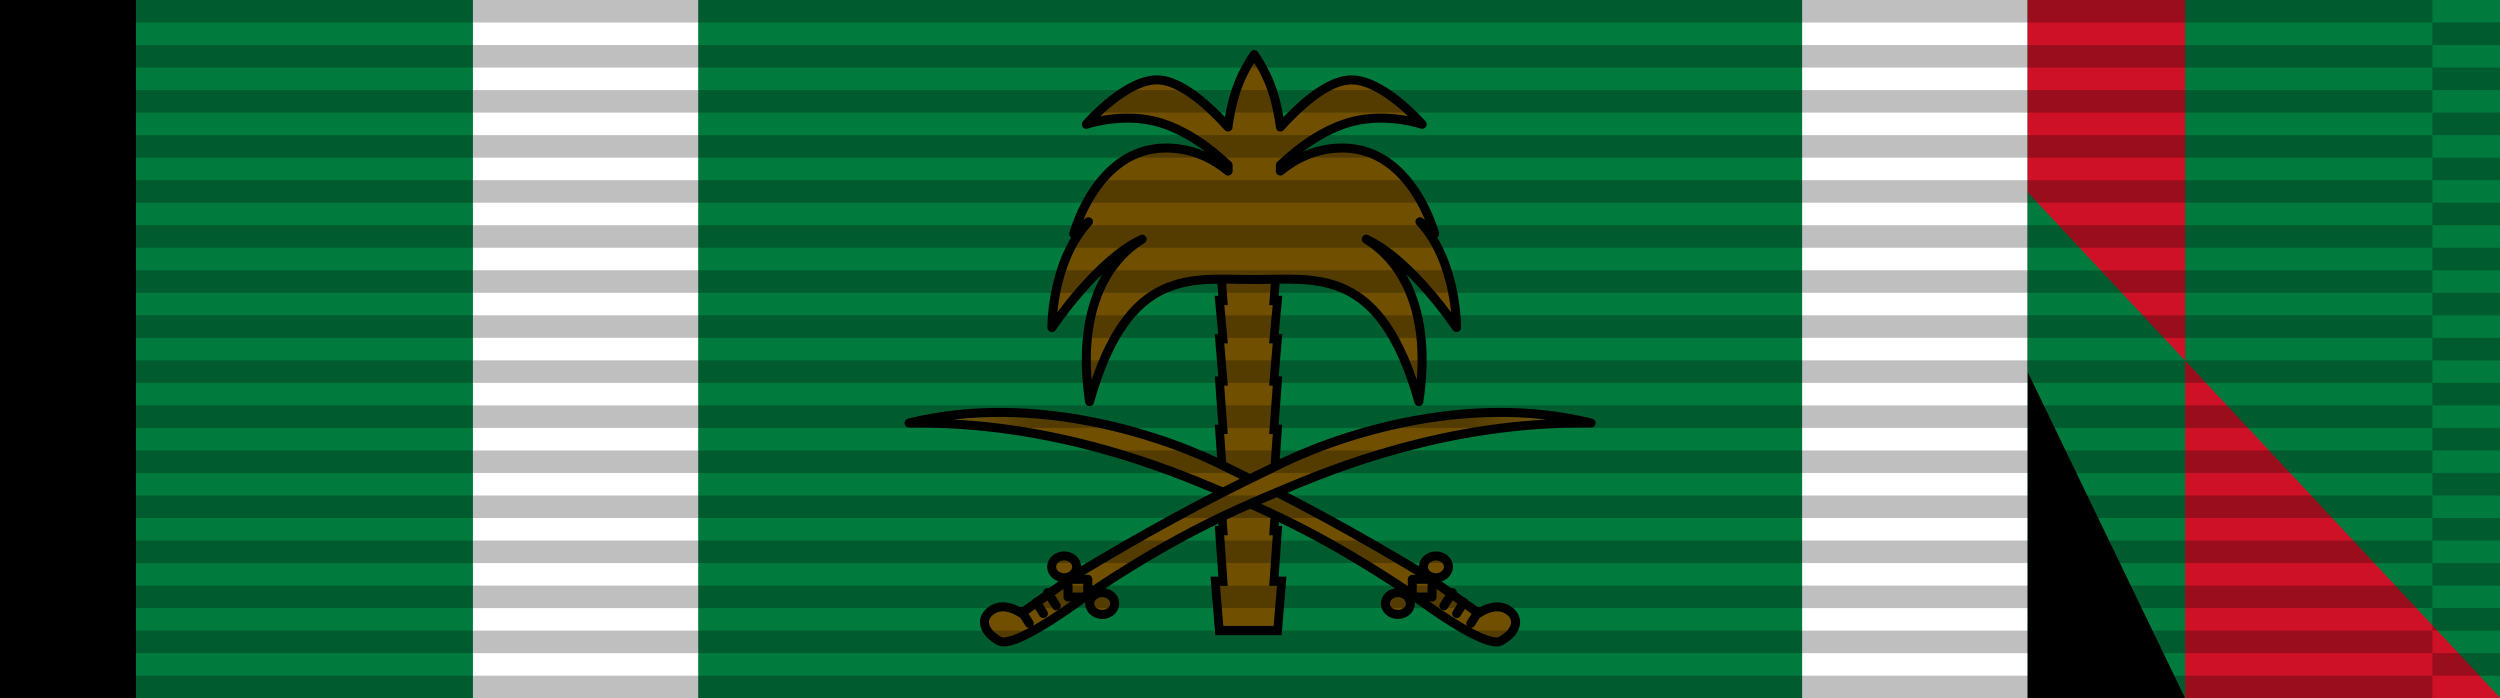 <?xml version="1.0" encoding="UTF-8" standalone="no"?>
<svg
   width="111"
   height="31"
   version="1.1"
   id="svg5"
   sodipodi:docname="88.svg"
   xml:space="preserve"
   inkscape:version="1.3.2 (091e20e, 2023-11-25, custom)"
   xmlns:inkscape="http://www.inkscape.org/namespaces/inkscape"
   xmlns:sodipodi="http://sodipodi.sourceforge.net/DTD/sodipodi-0.dtd"
   xmlns:xlink="http://www.w3.org/1999/xlink"
   xmlns="http://www.w3.org/2000/svg"
   xmlns:svg="http://www.w3.org/2000/svg"
   xmlns:rdf="http://www.w3.org/1999/02/22-rdf-syntax-ns#"
   xmlns:cc="http://creativecommons.org/ns#"
   xmlns:dc="http://purl.org/dc/elements/1.1/"><title
     id="title12">USAF Kuwait Liberation Medal Kingdom of Saudi Arabia</title><defs
     id="defs5"><inkscape:path-effect
       effect="mirror_symmetry"
       start_point="55.719,-59.016"
       end_point="55.719,-41.879"
       center_point="55.719,-50.447"
       id="path-effect46"
       is_visible="true"
       lpeversion="1.2"
       lpesatellites=""
       mode="free"
       discard_orig_path="false"
       fuse_paths="true"
       oposite_fuse="false"
       split_items="false"
       split_open="false"
       link_styles="false" /><inkscape:path-effect
       effect="mirror_symmetry"
       start_point="55.552,-33.008"
       end_point="55.552,-30.571"
       center_point="55.552,-31.789"
       id="path-effect35"
       is_visible="true"
       lpeversion="1.2"
       lpesatellites=""
       mode="free"
       discard_orig_path="false"
       fuse_paths="false"
       oposite_fuse="false"
       split_items="false"
       split_open="false"
       link_styles="false" /><linearGradient
       id="linearGradient24"
       inkscape:collect="always"><stop
         style="stop-color:#705000;stop-opacity:1;"
         offset="0.82"
         id="stop24" /><stop
         style="stop-color:#ab861f;stop-opacity:1;"
         offset="1"
         id="stop25" /></linearGradient><inkscape:path-effect
       effect="mirror_symmetry"
       start_point="29.664,0"
       end_point="29.664,31"
       center_point="29.664,15.5"
       id="path-effect24"
       is_visible="true"
       lpeversion="1.2"
       lpesatellites=""
       mode="vertical"
       discard_orig_path="false"
       fuse_paths="false"
       oposite_fuse="false"
       split_items="false"
       split_open="false"
       link_styles="false" /><inkscape:path-effect
       effect="mirror_symmetry"
       start_point="55.5,0"
       end_point="55.5,14.742"
       center_point="55.5,7.371"
       id="path-effect22"
       is_visible="true"
       lpeversion="1.2"
       lpesatellites=""
       mode="free"
       discard_orig_path="false"
       fuse_paths="true"
       oposite_fuse="false"
       split_items="false"
       split_open="false"
       link_styles="false" /><inkscape:path-effect
       effect="mirror_symmetry"
       start_point="56.739,0"
       end_point="56.739,14.743"
       center_point="56.739,7.371"
       id="path-effect21"
       is_visible="true"
       lpeversion="1.2"
       lpesatellites=""
       mode="free"
       discard_orig_path="false"
       fuse_paths="true"
       oposite_fuse="false"
       split_items="false"
       split_open="false"
       link_styles="false" /><inkscape:path-effect
       effect="mirror_symmetry"
       start_point="29.664,0"
       end_point="29.664,31"
       center_point="29.664,15.5"
       id="path-effect20"
       is_visible="true"
       lpeversion="1.2"
       lpesatellites=""
       mode="vertical"
       discard_orig_path="false"
       fuse_paths="false"
       oposite_fuse="false"
       split_items="false"
       split_open="false"
       link_styles="false" /><inkscape:path-effect
       effect="mirror_symmetry"
       start_point="29.664,0"
       end_point="29.664,31"
       center_point="29.664,15.5"
       id="path-effect19"
       is_visible="true"
       lpeversion="1.2"
       lpesatellites=""
       mode="vertical"
       discard_orig_path="false"
       fuse_paths="false"
       oposite_fuse="false"
       split_items="false"
       split_open="false"
       link_styles="false" /><inkscape:path-effect
       effect="mirror_symmetry"
       start_point="29.664,0"
       end_point="29.664,31"
       center_point="29.664,15.5"
       id="path-effect9"
       is_visible="true"
       lpeversion="1.2"
       lpesatellites=""
       mode="vertical"
       discard_orig_path="false"
       fuse_paths="false"
       oposite_fuse="false"
       split_items="false"
       split_open="false"
       link_styles="false" /><inkscape:path-effect
       effect="mirror_symmetry"
       start_point="22.076,0"
       end_point="22.076,31"
       center_point="22.076,15.5"
       id="path-effect8"
       is_visible="true"
       lpeversion="1.2"
       lpesatellites=""
       mode="vertical"
       discard_orig_path="false"
       fuse_paths="false"
       oposite_fuse="false"
       split_items="false"
       split_open="false"
       link_styles="false" /><inkscape:path-effect
       effect="mirror_symmetry"
       start_point="22.723,0"
       end_point="22.723,31"
       center_point="22.723,15.5"
       id="path-effect7"
       is_visible="true"
       lpeversion="1.2"
       lpesatellites=""
       mode="vertical"
       discard_orig_path="false"
       fuse_paths="false"
       oposite_fuse="false"
       split_items="false"
       split_open="false"
       link_styles="false" /><inkscape:path-effect
       effect="mirror_symmetry"
       start_point="22.723,0"
       end_point="22.723,31"
       center_point="22.723,15.5"
       id="path-effect3"
       is_visible="true"
       lpeversion="1.2"
       lpesatellites=""
       mode="vertical"
       discard_orig_path="false"
       fuse_paths="false"
       oposite_fuse="false"
       split_items="false"
       split_open="false"
       link_styles="false" /><inkscape:path-effect
       effect="mirror_symmetry"
       start_point="55.5,0"
       end_point="55.5,31"
       center_point="55.5,15.5"
       id="path-effect29"
       is_visible="true"
       lpeversion="1.2"
       lpesatellites=""
       mode="vertical"
       discard_orig_path="false"
       fuse_paths="false"
       oposite_fuse="false"
       split_items="false"
       split_open="false"
       link_styles="false" /><inkscape:path-effect
       effect="mirror_symmetry"
       start_point="55.5,0"
       end_point="55.5,31"
       center_point="55.5,15.5"
       id="path-effect28"
       is_visible="true"
       lpeversion="1.2"
       lpesatellites=""
       mode="vertical"
       discard_orig_path="false"
       fuse_paths="false"
       oposite_fuse="false"
       split_items="false"
       split_open="false"
       link_styles="false" /><inkscape:path-effect
       effect="mirror_symmetry"
       start_point="55.5,0"
       end_point="55.5,31"
       center_point="55.5,15.5"
       id="path-effect27"
       is_visible="true"
       lpeversion="1.2"
       lpesatellites=""
       mode="vertical"
       discard_orig_path="false"
       fuse_paths="false"
       oposite_fuse="false"
       split_items="false"
       split_open="false"
       link_styles="false" /><inkscape:path-effect
       effect="mirror_symmetry"
       start_point="55.5,0"
       end_point="55.5,31"
       center_point="55.5,15.5"
       id="path-effect26"
       is_visible="true"
       lpeversion="1.2"
       lpesatellites=""
       mode="vertical"
       discard_orig_path="false"
       fuse_paths="false"
       oposite_fuse="false"
       split_items="false"
       split_open="false"
       link_styles="false" /><inkscape:path-effect
       effect="mirror_symmetry"
       start_point="55.5,0"
       end_point="55.5,31"
       center_point="55.5,15.5"
       id="path-effect25"
       is_visible="true"
       lpeversion="1.2"
       lpesatellites=""
       mode="vertical"
       discard_orig_path="false"
       fuse_paths="false"
       oposite_fuse="false"
       split_items="false"
       split_open="false"
       link_styles="false" /><inkscape:path-effect
       effect="mirror_symmetry"
       start_point="55.5,0"
       end_point="55.5,31"
       center_point="55.5,15.5"
       id="path-effect23"
       is_visible="true"
       lpeversion="1.2"
       lpesatellites=""
       mode="vertical"
       discard_orig_path="false"
       fuse_paths="false"
       oposite_fuse="false"
       split_items="false"
       split_open="false"
       link_styles="false" /><inkscape:path-effect
       effect="mirror_symmetry"
       start_point="34.5,0"
       end_point="34.5,31"
       center_point="34.5,15.5"
       id="path-effect18"
       is_visible="true"
       lpeversion="1.2"
       lpesatellites=""
       mode="vertical"
       discard_orig_path="false"
       fuse_paths="false"
       oposite_fuse="false"
       split_items="false"
       split_open="false"
       link_styles="false" /><inkscape:path-effect
       effect="mirror_symmetry"
       start_point="34.5,0"
       end_point="34.5,31"
       center_point="34.5,15.5"
       id="path-effect6"
       is_visible="true"
       lpeversion="1.2"
       lpesatellites=""
       mode="vertical"
       discard_orig_path="false"
       fuse_paths="false"
       oposite_fuse="false"
       split_items="false"
       split_open="false"
       link_styles="false" /><inkscape:path-effect
       effect="mirror_symmetry"
       start_point="34.5,0"
       end_point="34.5,31"
       center_point="34.5,15.5"
       id="path-effect5"
       is_visible="true"
       lpeversion="1.2"
       lpesatellites=""
       mode="vertical"
       discard_orig_path="false"
       fuse_paths="false"
       oposite_fuse="false"
       split_items="false"
       split_open="false"
       link_styles="false" /><inkscape:path-effect
       effect="mirror_symmetry"
       start_point="34.5,0"
       end_point="34.5,31"
       center_point="34.5,15.5"
       id="path-effect4"
       is_visible="true"
       lpeversion="1.2"
       lpesatellites=""
       mode="vertical"
       discard_orig_path="false"
       fuse_paths="false"
       oposite_fuse="false"
       split_items="false"
       split_open="false"
       link_styles="false" /><inkscape:path-effect
       effect="mirror_symmetry"
       start_point="34.5,0"
       end_point="34.5,31"
       center_point="34.5,15.5"
       id="path-effect2"
       is_visible="true"
       lpeversion="1.2"
       lpesatellites=""
       mode="vertical"
       discard_orig_path="false"
       fuse_paths="false"
       oposite_fuse="false"
       split_items="false"
       split_open="false"
       link_styles="false" /><inkscape:path-effect
       effect="mirror_symmetry"
       start_point="34.5,0"
       end_point="34.5,31"
       center_point="34.5,15.5"
       id="path-effect1"
       is_visible="true"
       lpeversion="1.2"
       lpesatellites=""
       mode="vertical"
       discard_orig_path="false"
       fuse_paths="false"
       oposite_fuse="false"
       split_items="false"
       split_open="false"
       link_styles="false" /><inkscape:path-effect
       effect="mirror_symmetry"
       start_point="26.125,0"
       end_point="26.125,31"
       center_point="26.125,15.5"
       id="path-effect17"
       is_visible="true"
       lpeversion="1.2"
       lpesatellites=""
       mode="vertical"
       discard_orig_path="false"
       fuse_paths="false"
       oposite_fuse="false"
       split_items="false"
       split_open="false"
       link_styles="false" /><inkscape:path-effect
       effect="mirror_symmetry"
       start_point="25.25,0"
       end_point="25.25,31"
       center_point="25.25,15.5"
       id="path-effect16"
       is_visible="true"
       lpeversion="1.2"
       lpesatellites=""
       mode="vertical"
       discard_orig_path="false"
       fuse_paths="false"
       oposite_fuse="false"
       split_items="false"
       split_open="false"
       link_styles="false" /><inkscape:path-effect
       effect="mirror_symmetry"
       start_point="34.5,0"
       end_point="34.5,31"
       center_point="34.5,15.5"
       id="path-effect15"
       is_visible="true"
       lpeversion="1.2"
       lpesatellites=""
       mode="vertical"
       discard_orig_path="false"
       fuse_paths="false"
       oposite_fuse="false"
       split_items="false"
       split_open="false"
       link_styles="false" /><inkscape:path-effect
       effect="mirror_symmetry"
       start_point="34.5,0"
       end_point="34.5,31"
       center_point="34.5,15.5"
       id="path-effect14"
       is_visible="true"
       lpeversion="1.2"
       lpesatellites=""
       mode="vertical"
       discard_orig_path="false"
       fuse_paths="false"
       oposite_fuse="false"
       split_items="false"
       split_open="false"
       link_styles="false" /><inkscape:path-effect
       effect="mirror_symmetry"
       start_point="55.5,0"
       end_point="55.5,31"
       center_point="55.5,15.5"
       id="path-effect13"
       is_visible="true"
       lpeversion="1.2"
       lpesatellites=""
       mode="vertical"
       discard_orig_path="false"
       fuse_paths="false"
       oposite_fuse="false"
       split_items="false"
       split_open="false"
       link_styles="false" /><inkscape:path-effect
       effect="mirror_symmetry"
       start_point="51.744,2.314"
       end_point="51.077,60.443"
       center_point="51.411,31.378"
       id="path-effect12"
       is_visible="true"
       lpeversion="1.2"
       lpesatellites=""
       mode="vertical"
       discard_orig_path="false"
       fuse_paths="false"
       oposite_fuse="false"
       split_items="false"
       split_open="false"
       link_styles="false" /><inkscape:path-effect
       effect="mirror_symmetry"
       start_point="93.746,-17.429"
       end_point="93.079,40.699"
       center_point="93.412,11.635"
       id="path-effect11"
       is_visible="true"
       lpeversion="1.2"
       lpesatellites=""
       mode="vertical"
       discard_orig_path="false"
       fuse_paths="false"
       oposite_fuse="false"
       split_items="false"
       split_open="false"
       link_styles="false" /><linearGradient
       inkscape:collect="always"
       xlink:href="#linearGradient24"
       id="linearGradient25"
       x1="68.291"
       y1="-30.28"
       x2="38.683"
       y2="-40.798"
       gradientUnits="userSpaceOnUse" /><linearGradient
       inkscape:collect="always"
       xlink:href="#linearGradient24"
       id="linearGradient33"
       gradientUnits="userSpaceOnUse"
       x1="68.291"
       y1="-30.28"
       x2="38.683"
       y2="-40.798" /></defs><sodipodi:namedview
     id="namedview5"
     pagecolor="#505050"
     bordercolor="#eeeeee"
     borderopacity="1"
     inkscape:showpageshadow="0"
     inkscape:pageopacity="0"
     inkscape:pagecheckerboard="0"
     inkscape:deskcolor="#505050"
     inkscape:zoom="22.627417"
     inkscape:cx="54.182057"
     inkscape:cy="12.926796"
     inkscape:window-width="1920"
     inkscape:window-height="1009"
     inkscape:window-x="-8"
     inkscape:window-y="-8"
     inkscape:window-maximized="1"
     inkscape:current-layer="g23"
     showguides="false" /><g
     id="g1"><!-- Solid background color --><rect
       fill="#1e3581"
       width="111"
       height="31"
       id="rect1"
       style="fill:#007a3d;fill-opacity:1" /><!-- Dark Blue background --></g><g
     id="g23"
     transform="matrix(0.895,0,0,1,28.958,0)"
     style="stroke-width:1.057"><g
       id="g24"
       inkscape:path-effect="#path-effect24"><path
         style="fill:#ce1126;fill-opacity:1;stroke-width:3.996"
         id="rect21"
         width="15.647"
         height="31"
         x="-32.365"
         y="4.4640988e-08"
         sodipodi:type="rect"
         d="m -32.365,4.4640988e-8 h 15.647 V 31 H -32.365 Z m 124.059,0 H 76.047 V 31 h 15.647 z" /><path
         style="fill:#000000;fill-opacity:1;stroke-width:3.996"
         id="rect22"
         width="7.824"
         height="31"
         x="-16.718"
         y="4.4640988e-08"
         sodipodi:type="rect"
         d="m -16.718,4.4640988e-8 h 7.824 V 31 h -7.824 z m 92.765,0 H 68.223 V 31 h 7.824 z" /><path
         style="fill:#ffffff;fill-opacity:1;stroke-width:3.996"
         id="rect23"
         width="11.176"
         height="31"
         x="-8.894"
         y="4.4640988e-08"
         sodipodi:type="rect"
         d="M -8.894,4.4640988e-8 H 2.282 V 31 H -8.894 Z m 77.118,0 H 57.047 V 31 h 11.176 z" /></g><g
       id="g47"
       transform="matrix(1.005,0,0,0.899,-26.134,55.48)"
       style="stroke-width:0.445;stroke-dasharray:none"><g
         id="g46"
         inkscape:label="tree"
         style="stroke-width:0.445;stroke-dasharray:none"><path
           id="rect33"
           style="display:inline;opacity:1;fill:#705000;stroke:#000000;stroke-width:0.459;stroke-dasharray:none"
           d="m 54.024,-49.219 0.188,2.346 h -0.188 l 0.188,1.891 h -0.188 l 0.188,2.088 h -0.188 l 0.188,2.385 h -0.188 l 0.188,2.5 h -0.188 l 0.188,2.502 h -0.188 l 0.188,2.5 h -0.411 l 0.215,2.436 h 1.536 1.536 l 0.215,-2.436 h -0.411 l 0.188,-2.5 h -0.188 l 0.188,-2.502 h -0.188 l 0.188,-2.5 h -0.188 l 0.188,-2.385 h -0.188 l 0.188,-2.088 h -0.188 l 0.188,-1.891 h -0.188 l 0.188,-2.346 h -1.528 z"
           transform="matrix(0.937,0,0,1,3.385,0)" /><path
           id="path41"
           style="opacity:1;fill:#705000;fill-opacity:1;stroke:#000000;stroke-width:0.445;stroke-linecap:square;stroke-linejoin:round;stroke-miterlimit:4;stroke-dasharray:none;stroke-opacity:1;paint-order:normal"
           d="m 55.719,-59.016 c -0.881,1.296 -1.127,2.422 -1.289,3.543 v 0.033 c -0.907,-1.003 -2.227,-2.223 -3.363,-2.322 -1.623,-0.142 -3.635,2.188 -3.635,2.188 0,0 1.456,-0.502 3.061,-0.219 1.599,0.282 3.018,1.366 3.938,2.236 v 0.293 c -0.727,-0.598 -1.748,-1.139 -3.066,-1.139 -3.439,0 -4.551,4.232 -4.551,4.232 0,0 0.266,-0.26 0.725,-0.59 -1.836,1.988 -1.805,5.225 -1.805,5.225 0,0 2.234,-3.348 4.455,-4.363 -1.869,1.153 -3.237,3.692 -2.596,8.02 1.897,-6.722 5.057,-6.029 8.127,-6.029 3.07,0 6.23,-0.692 8.127,6.029 0.642,-4.328 -0.726,-6.867 -2.596,-8.02 2.221,1.015 4.455,4.363 4.455,4.363 0,0 0.031,-3.236 -1.805,-5.225 0.459,0.33 0.725,0.59 0.725,0.59 0,0 -1.112,-4.232 -4.551,-4.232 -1.318,0 -2.339,0.541 -3.066,1.139 v -0.293 c 0.92,-0.87 2.338,-1.954 3.938,-2.236 1.604,-0.283 3.061,0.219 3.061,0.219 0,0 -2.012,-2.329 -3.635,-2.188 -1.136,0.099 -2.457,1.319 -3.363,2.322 v -0.033 c -0.162,-1.121 -0.408,-2.247 -1.289,-3.543 z"
           sodipodi:nodetypes="cccscsccscccccc"
           inkscape:path-effect="#path-effect46"
           inkscape:original-d="m 55.719,-59.015625 c -0.880869,1.296359 -1.12739,2.421566 -1.289312,3.542969 v 0.0332 c -0.90663,-1.003104 -2.226976,-2.222852 -3.363282,-2.322266 -1.62288,-0.141984 -3.634765,2.1875 -3.634765,2.1875 0,0 1.456125,-0.501652 3.060547,-0.21875 1.599239,0.28199 3.017839,1.365937 3.9375,2.236328 v 0.292969 c -0.727137,-0.597821 -1.748324,-1.138672 -3.066407,-1.138672 -3.438768,0 -4.550781,4.232422 -4.550781,4.232422 0,0 0.265687,-0.25992 0.724609,-0.589844 -1.835884,1.98819 -1.804687,5.22461 -1.804687,5.22461 0,0 2.233584,-3.348197 4.455078,-4.363282 -1.869304,1.1527 -3.237371,3.691788 -2.595703,8.019532 1.896706,-6.721699 5.056746,-6.029297 8.127203,-6.029297" /></g><g
         id="g28"
         style="stroke:#000000;stroke-width:0.445;stroke-opacity:1;stroke-dasharray:none"
         inkscape:label="sword"><ellipse
           style="opacity:1;fill:#705000;fill-opacity:1;stroke:#000000;stroke-width:0.445;stroke-linecap:round;stroke-linejoin:round;stroke-miterlimit:4;stroke-dasharray:none;stroke-opacity:1;paint-order:normal"
           id="path28"
           cx="62.812"
           cy="-31.906"
           rx="0.617"
           ry="0.539" /><ellipse
           style="opacity:1;fill:#705000;fill-opacity:1;stroke:#000000;stroke-width:0.445;stroke-linecap:round;stroke-linejoin:round;stroke-miterlimit:4;stroke-dasharray:none;stroke-opacity:1;paint-order:normal"
           id="ellipse28"
           cx="64.691"
           cy="-33.718"
           rx="0.617"
           ry="0.539" /><path
           style="display:inline;opacity:1;fill:url(#linearGradient25);stroke:#000000;stroke-width:0.445;stroke-linecap:butt;stroke-linejoin:round;stroke-miterlimit:4;stroke-dasharray:none;stroke-opacity:1;paint-order:stroke fill markers"
           d="m 38.681,-40.82 c 6.204,-1.535 12.696,0.625 15.842,2.272 3.28,1.567 6.355,3.262 9.597,5.219 l 2.68,1.905 c 0,0 0.876,-0.651 1.551,-0.089 0.524,0.436 0.251,1.07 -0.459,1.457 -0.808,0.44 -4.487,-2.377 -4.487,-2.377 -3.822,-2.553 -6.419,-3.81 -9.615,-5.135 -2.217,-0.919 -7.947,-3.351 -15.109,-3.251 z"
           id="path24"
           sodipodi:nodetypes="ccccsscsc" /><rect
           style="opacity:1;fill:none;fill-opacity:1;stroke:#000000;stroke-width:0.445;stroke-linecap:butt;stroke-linejoin:round;stroke-miterlimit:4;stroke-dasharray:none;stroke-opacity:1;paint-order:stroke fill markers"
           id="rect25"
           width="0.977"
           height="0.875"
           x="63.523"
           y="-33.102" /><path
           style="display:inline;opacity:1;fill:none;fill-opacity:1;stroke:#000000;stroke-width:0.445;stroke-linecap:round;stroke-linejoin:round;stroke-miterlimit:4;stroke-dasharray:none;stroke-opacity:1;paint-order:stroke fill markers"
           d="m 65.5,-32.449 -0.418,0.656"
           id="path25"
           sodipodi:nodetypes="cc" /><path
           style="opacity:1;fill:none;fill-opacity:1;stroke:#000000;stroke-width:0.445;stroke-linecap:round;stroke-linejoin:round;stroke-miterlimit:4;stroke-dasharray:none;stroke-opacity:1;paint-order:stroke fill markers"
           d="m 66.062,-31.969 -0.348,0.559"
           id="path26"
           sodipodi:nodetypes="cc" /><path
           style="opacity:1;fill:none;fill-opacity:1;stroke:#000000;stroke-width:0.445;stroke-linecap:round;stroke-linejoin:round;stroke-miterlimit:4;stroke-dasharray:none;stroke-opacity:1;paint-order:stroke fill markers"
           d="m 66.787,-31.52 -0.373,0.594"
           id="path27"
           sodipodi:nodetypes="cc" /></g><g
         id="g33"
         style="stroke:#000000;stroke-width:0.445;stroke-opacity:1;stroke-dasharray:none"
         inkscape:label="sword"
         transform="matrix(-1,0,0,1,111.029,0)"><ellipse
           style="opacity:1;fill:#705000;fill-opacity:1;stroke:#000000;stroke-width:0.445;stroke-linecap:round;stroke-linejoin:round;stroke-miterlimit:4;stroke-dasharray:none;stroke-opacity:1;paint-order:normal"
           id="ellipse29"
           cx="62.812"
           cy="-31.906"
           rx="0.617"
           ry="0.539" /><ellipse
           style="opacity:1;fill:#705000;fill-opacity:1;stroke:#000000;stroke-width:0.445;stroke-linecap:round;stroke-linejoin:round;stroke-miterlimit:4;stroke-dasharray:none;stroke-opacity:1;paint-order:normal"
           id="ellipse30"
           cx="64.691"
           cy="-33.718"
           rx="0.617"
           ry="0.539" /><path
           style="display:inline;opacity:1;fill:url(#linearGradient33);stroke:#000000;stroke-width:0.445;stroke-linecap:butt;stroke-linejoin:round;stroke-miterlimit:4;stroke-dasharray:none;stroke-opacity:1;paint-order:stroke fill markers"
           d="m 38.681,-40.82 c 6.204,-1.535 12.696,0.625 15.842,2.272 3.28,1.567 6.355,3.262 9.597,5.219 l 2.68,1.905 c 0,0 0.876,-0.651 1.551,-0.089 0.524,0.436 0.251,1.07 -0.459,1.457 -0.808,0.44 -4.487,-2.377 -4.487,-2.377 -3.822,-2.553 -6.419,-3.81 -9.615,-5.135 -2.217,-0.919 -7.947,-3.351 -15.109,-3.251 z"
           id="path30"
           sodipodi:nodetypes="ccccsscsc" /><rect
           style="opacity:1;fill:none;fill-opacity:1;stroke:#000000;stroke-width:0.445;stroke-linecap:butt;stroke-linejoin:round;stroke-miterlimit:4;stroke-dasharray:none;stroke-opacity:1;paint-order:stroke fill markers"
           id="rect30"
           width="0.977"
           height="0.875"
           x="63.523"
           y="-33.102" /><path
           style="display:inline;opacity:1;fill:none;fill-opacity:1;stroke:#000000;stroke-width:0.445;stroke-linecap:round;stroke-linejoin:round;stroke-miterlimit:4;stroke-dasharray:none;stroke-opacity:1;paint-order:stroke fill markers"
           d="m 65.5,-32.449 -0.418,0.656"
           id="path31"
           sodipodi:nodetypes="cc" /><path
           style="opacity:1;fill:none;fill-opacity:1;stroke:#000000;stroke-width:0.445;stroke-linecap:round;stroke-linejoin:round;stroke-miterlimit:4;stroke-dasharray:none;stroke-opacity:1;paint-order:stroke fill markers"
           d="m 66.062,-31.969 -0.348,0.559"
           id="path32"
           sodipodi:nodetypes="cc" /><path
           style="opacity:1;fill:none;fill-opacity:1;stroke:#000000;stroke-width:0.445;stroke-linecap:round;stroke-linejoin:round;stroke-miterlimit:4;stroke-dasharray:none;stroke-opacity:1;paint-order:stroke fill markers"
           d="m 66.787,-31.52 -0.373,0.594"
           id="path33"
           sodipodi:nodetypes="cc" /></g></g></g><g
     id="g5"
     style="display:inline"><!-- This creates the ribbon knit effect --><path
       stroke="#000000"
       stroke-width="105"
       stroke-dasharray="1"
       opacity="0.25"
       d="M 55.5,0 V 31"
       id="path3" /><path
       stroke="#000000"
       stroke-width="3"
       stroke-dasharray="1"
       stroke-dashoffset="1"
       opacity="0.25"
       d="M 1.5,0 V 31"
       id="path4" /><path
       stroke="#000000"
       stroke-width="3"
       stroke-dasharray="1"
       stroke-dashoffset="1"
       opacity="0.25"
       d="M 109.5,0 V 31"
       id="path5" /></g></svg>
